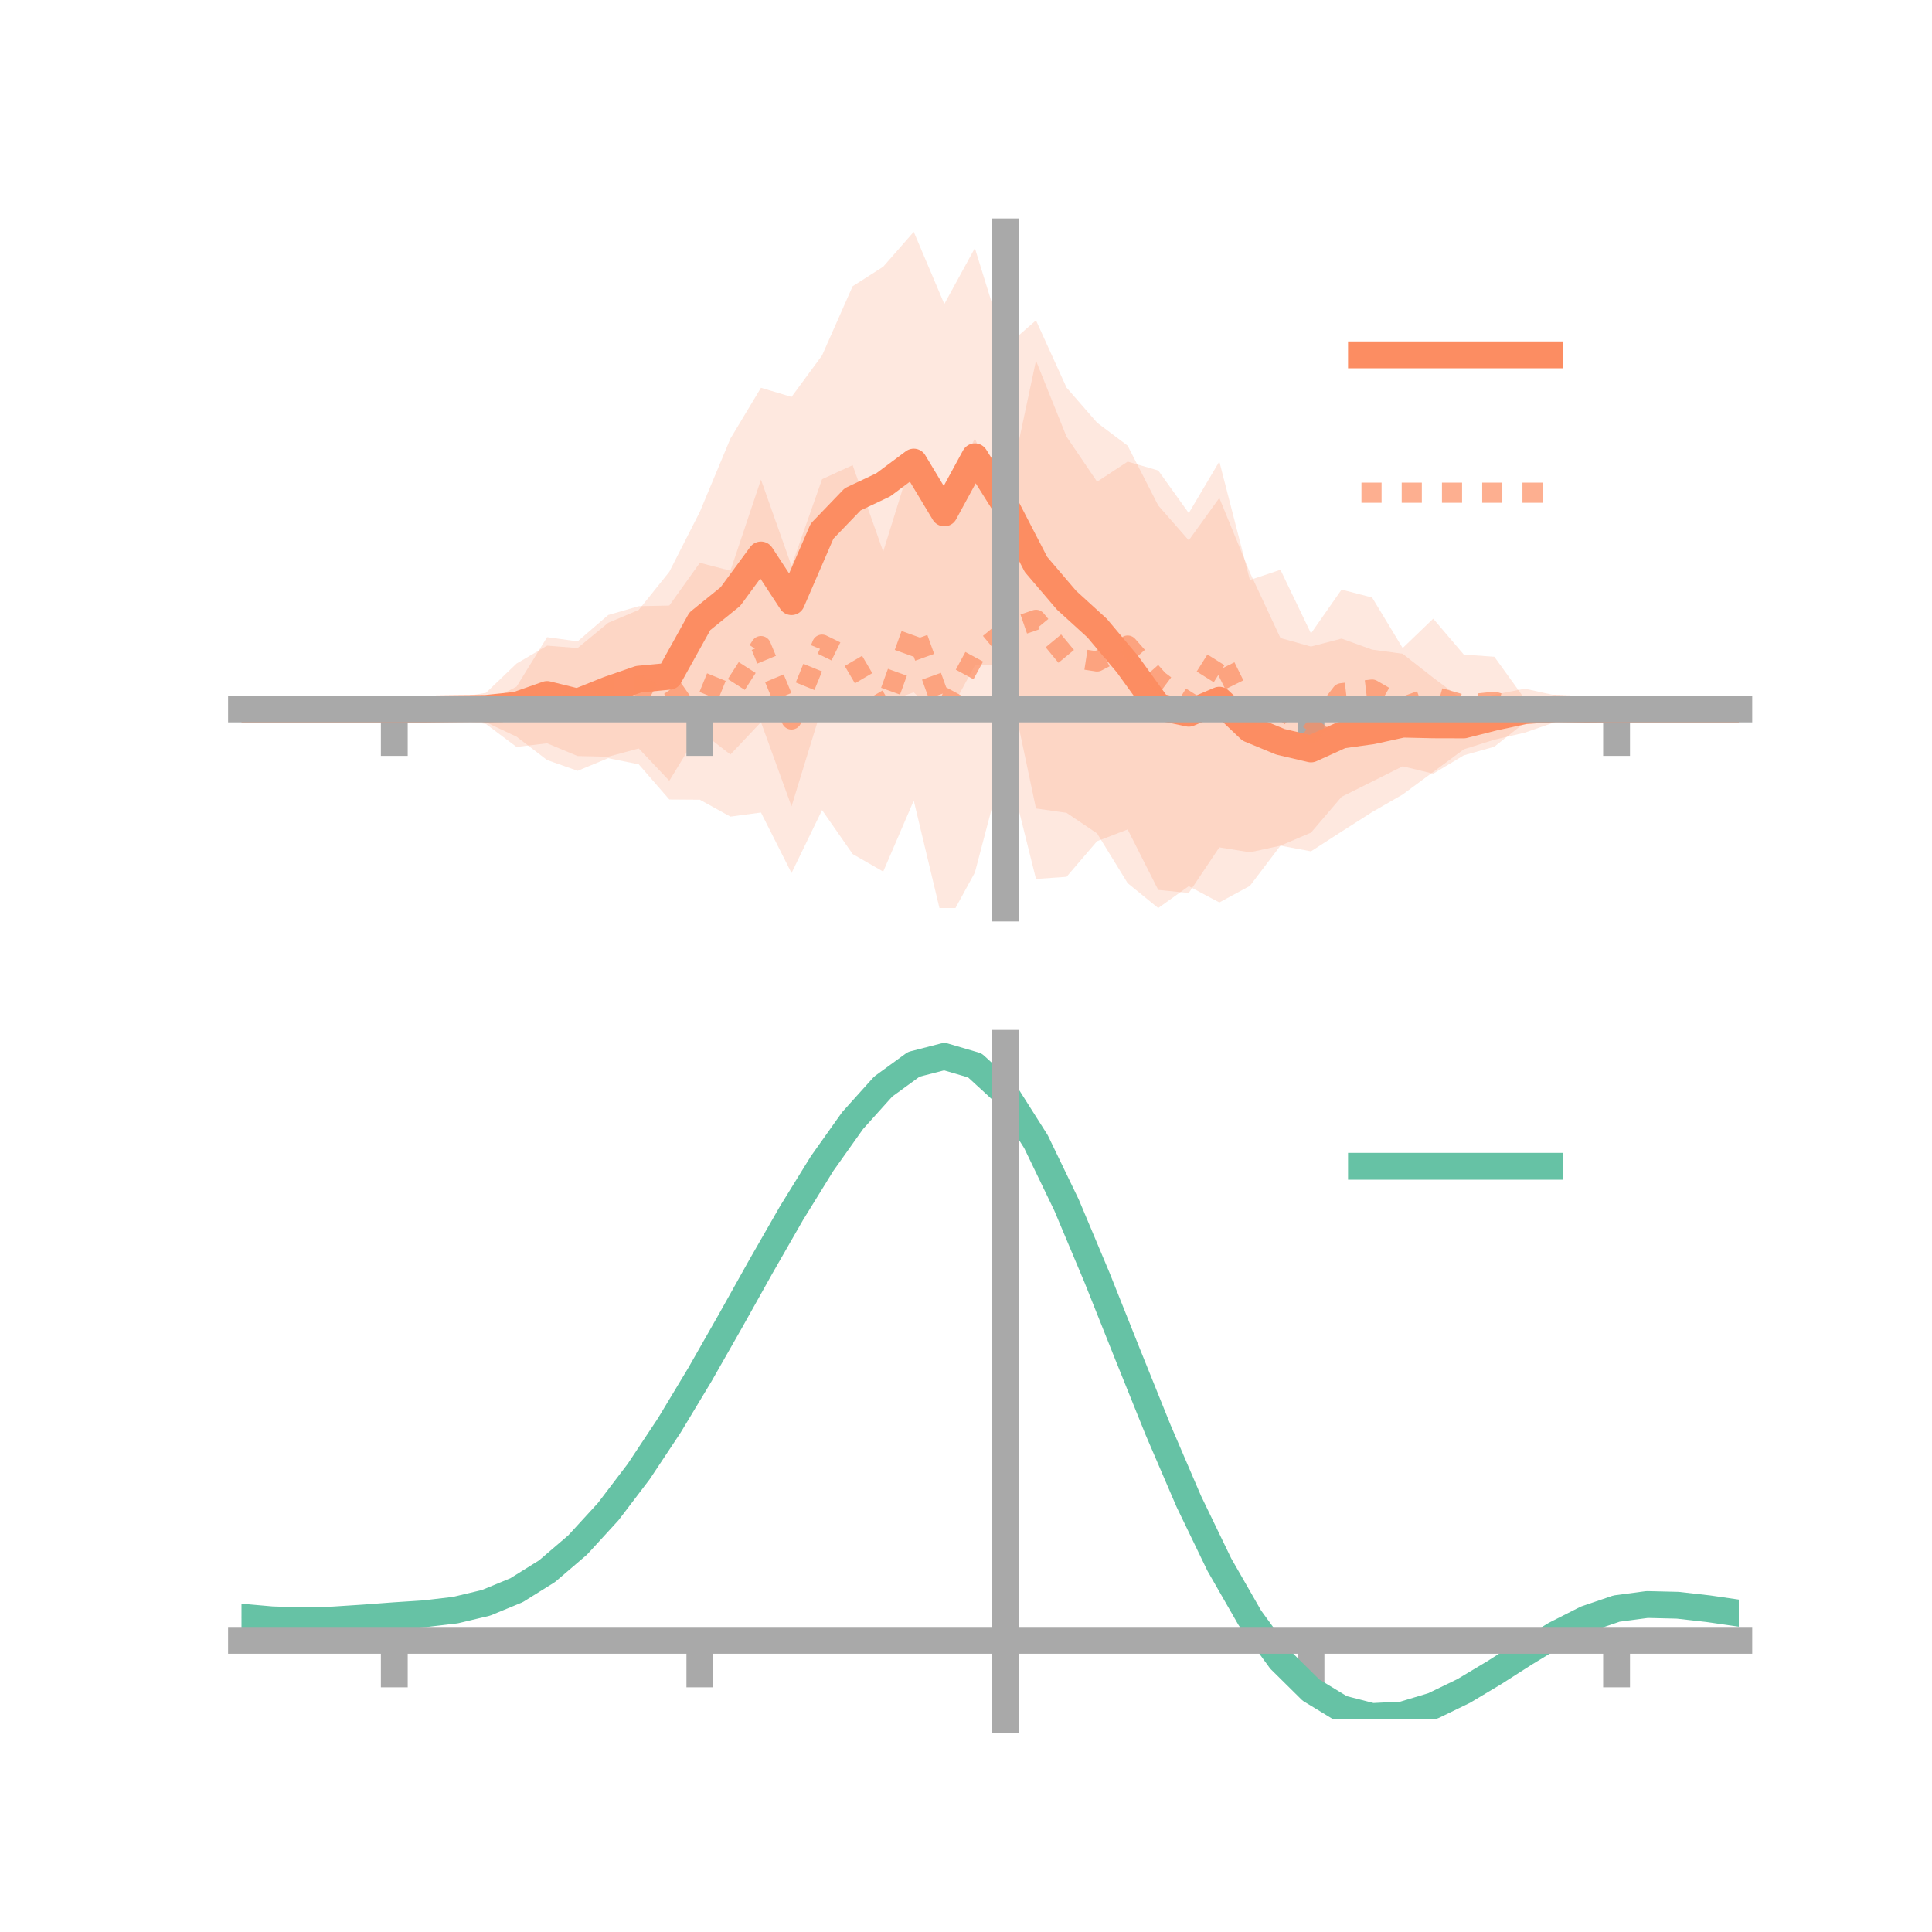 <?xml version="1.0" encoding="utf-8" standalone="no"?>
<!DOCTYPE svg PUBLIC "-//W3C//DTD SVG 1.1//EN"
  "http://www.w3.org/Graphics/SVG/1.1/DTD/svg11.dtd">
<!-- Created with matplotlib (https://matplotlib.org/) -->
<svg height="144pt" version="1.1" viewBox="0 0 144 144" width="144pt" xmlns="http://www.w3.org/2000/svg" xmlns:xlink="http://www.w3.org/1999/xlink">
 <defs>
  <style type="text/css">*{stroke-linecap:butt;stroke-linejoin:round;}</style>
 </defs>
 <g id="figure_1">
  <g id="patch_1">
   <path d="M 0 144 
L 144 144 
L 144 0 
L 0 0 
z
" style="fill:none;"/>
  </g>
  <g id="axes_1">
   <g id="patch_2">
    <path d="M 18 67.68 
L 129.6 67.68 
L 129.6 17.28 
L 18 17.28 
z
" style="fill:none;"/>
   </g>
   <g id="PolyCollection_1">
    <path clip-path="url(#p04640dfb3a)" d="M 18 52.839 
L 18 52.839 
L 20.278 52.839 
L 22.555 52.839 
L 24.833 52.839 
L 27.11 52.839 
L 29.388 52.839 
L 31.665 52.794 
L 33.943 52.016 
L 36.22 51.639 
L 38.498 49.46 
L 40.776 48.122 
L 43.053 48.3 
L 45.331 46.421 
L 47.608 45.457 
L 49.886 42.618 
L 52.163 38.146 
L 54.441 32.69 
L 56.718 28.903 
L 58.996 29.584 
L 61.273 26.489 
L 63.551 21.334 
L 65.829 19.88 
L 68.106 17.28 
L 70.384 22.659 
L 72.661 18.492 
L 74.939 25.856 
L 77.216 23.879 
L 79.494 28.891 
L 81.771 31.505 
L 84.049 33.219 
L 86.327 37.674 
L 88.604 40.272 
L 90.882 37.113 
L 93.159 42.669 
L 95.437 47.553 
L 97.714 48.19 
L 99.992 47.596 
L 102.269 48.418 
L 104.547 48.728 
L 106.824 50.513 
L 109.102 52.212 
L 111.38 51.777 
L 113.657 51.331 
L 115.935 51.832 
L 118.212 52.771 
L 120.49 52.839 
L 122.767 52.839 
L 125.045 52.839 
L 127.322 52.839 
L 129.6 52.839 
L 129.6 52.839 
L 129.6 52.839 
L 127.322 52.839 
L 125.045 52.839 
L 122.767 52.839 
L 120.49 52.839 
L 118.212 52.942 
L 115.935 53.812 
L 113.657 54.605 
L 111.38 55.133 
L 109.102 55.851 
L 106.824 57.536 
L 104.547 59.218 
L 102.269 60.529 
L 99.992 61.983 
L 97.714 63.453 
L 95.437 63.03 
L 93.159 66.031 
L 90.882 67.263 
L 88.604 66.05 
L 86.327 67.68 
L 84.049 65.826 
L 81.771 62.12 
L 79.494 60.584 
L 77.216 60.259 
L 74.939 49.475 
L 72.661 49.599 
L 70.384 53.796 
L 68.106 51.603 
L 65.829 52.399 
L 63.551 53.101 
L 61.273 52.684 
L 58.996 60.102 
L 56.718 53.828 
L 54.441 56.238 
L 52.163 54.467 
L 49.886 58.194 
L 47.608 55.787 
L 45.331 56.401 
L 43.053 56.351 
L 40.776 55.403 
L 38.498 55.671 
L 36.22 53.962 
L 33.943 53.627 
L 31.665 52.901 
L 29.388 52.839 
L 27.11 52.839 
L 24.833 52.839 
L 22.555 52.839 
L 20.278 52.839 
L 18 52.839 
z
" style="fill:#fc8d62;fill-opacity:0.2;"/>
   </g>
   <g id="PolyCollection_2">
    <path clip-path="url(#p04640dfb3a)" d="M 18 52.839 
L 18 52.839 
L 20.278 52.839 
L 22.555 52.839 
L 24.833 52.839 
L 27.11 52.839 
L 29.388 52.839 
L 31.665 52.778 
L 33.943 51.962 
L 36.22 52.352 
L 38.498 51.182 
L 40.776 47.492 
L 43.053 47.803 
L 45.331 45.839 
L 47.608 45.181 
L 49.886 45.132 
L 52.163 41.947 
L 54.441 42.539 
L 56.718 35.748 
L 58.996 42.178 
L 61.273 35.716 
L 63.551 34.669 
L 65.829 41.112 
L 68.106 33.781 
L 70.384 36.925 
L 72.661 32.694 
L 74.939 37.576 
L 77.216 26.881 
L 79.494 32.549 
L 81.771 35.905 
L 84.049 34.406 
L 86.327 35.067 
L 88.604 38.242 
L 90.882 34.399 
L 93.159 43.23 
L 95.437 42.468 
L 97.714 47.209 
L 99.992 43.944 
L 102.269 44.535 
L 104.547 48.301 
L 106.824 46.111 
L 109.102 48.787 
L 111.38 48.952 
L 113.657 52.106 
L 115.935 52.58 
L 118.212 52.803 
L 120.49 52.839 
L 122.767 52.839 
L 125.045 52.839 
L 127.322 52.839 
L 129.6 52.839 
L 129.6 52.839 
L 129.6 52.839 
L 127.322 52.839 
L 125.045 52.839 
L 122.767 52.839 
L 120.49 52.839 
L 118.212 52.893 
L 115.935 53.38 
L 113.657 53.85 
L 111.38 55.657 
L 109.102 56.299 
L 106.824 57.666 
L 104.547 57.116 
L 102.269 58.256 
L 99.992 59.394 
L 97.714 62.061 
L 95.437 63.031 
L 93.159 63.525 
L 90.882 63.157 
L 88.604 66.558 
L 86.327 66.329 
L 84.049 61.824 
L 81.771 62.697 
L 79.494 65.352 
L 77.216 65.513 
L 74.939 56.387 
L 72.661 65.037 
L 70.384 69.196 
L 68.106 59.67 
L 65.829 64.964 
L 63.551 63.655 
L 61.273 60.379 
L 58.996 65.071 
L 56.718 60.561 
L 54.441 60.867 
L 52.163 59.606 
L 49.886 59.59 
L 47.608 56.968 
L 45.331 56.509 
L 43.053 57.452 
L 40.776 56.649 
L 38.498 54.906 
L 36.22 53.834 
L 33.943 53.491 
L 31.665 52.926 
L 29.388 52.839 
L 27.11 52.839 
L 24.833 52.839 
L 22.555 52.839 
L 20.278 52.839 
L 18 52.839 
z
" style="fill:#fc8d62;fill-opacity:0.2;"/>
   </g>
   <g id="matplotlib.axis_1">
    <g id="xtick_1">
     <g id="line2d_1">
      <defs>
       <path d="M 0 0 
L 0 3.5 
" id="m26101f16eb" style="stroke:#a9a9a9;stroke-width:2;"/>
      </defs>
      <g>
       <use style="fill:#a9a9a9;stroke:#a9a9a9;stroke-width:2;" x="29.388" xlink:href="#m26101f16eb" y="52.839"/>
      </g>
     </g>
    </g>
    <g id="xtick_2">
     <g id="line2d_2">
      <g>
       <use style="fill:#a9a9a9;stroke:#a9a9a9;stroke-width:2;" x="52.163" xlink:href="#m26101f16eb" y="52.839"/>
      </g>
     </g>
    </g>
    <g id="xtick_3">
     <g id="line2d_3">
      <g>
       <use style="fill:#a9a9a9;stroke:#a9a9a9;stroke-width:2;" x="74.939" xlink:href="#m26101f16eb" y="52.839"/>
      </g>
     </g>
    </g>
    <g id="xtick_4">
     <g id="line2d_4">
      <g>
       <use style="fill:#a9a9a9;stroke:#a9a9a9;stroke-width:2;" x="97.714" xlink:href="#m26101f16eb" y="52.839"/>
      </g>
     </g>
    </g>
    <g id="xtick_5">
     <g id="line2d_5">
      <g>
       <use style="fill:#a9a9a9;stroke:#a9a9a9;stroke-width:2;" x="120.49" xlink:href="#m26101f16eb" y="52.839"/>
      </g>
     </g>
    </g>
   </g>
   <g id="matplotlib.axis_2"/>
   <g id="line2d_6">
    <path clip-path="url(#p04640dfb3a)" d="M 18 52.839 
L 20.278 52.839 
L 22.555 52.839 
L 24.833 52.839 
L 27.11 52.839 
L 29.388 52.839 
L 31.665 52.848 
L 33.943 52.821 
L 36.22 52.8 
L 38.498 52.566 
L 40.776 51.763 
L 43.053 52.325 
L 45.331 51.411 
L 47.608 50.622 
L 49.886 50.406 
L 52.163 46.306 
L 54.441 44.464 
L 56.718 41.365 
L 58.996 44.843 
L 61.273 39.586 
L 63.551 37.217 
L 65.829 36.139 
L 68.106 34.442 
L 70.384 38.228 
L 72.661 34.045 
L 74.939 37.666 
L 77.216 42.069 
L 79.494 44.737 
L 81.771 46.813 
L 84.049 49.523 
L 86.327 52.677 
L 88.604 53.161 
L 90.882 52.188 
L 93.159 54.35 
L 95.437 55.291 
L 97.714 55.822 
L 99.992 54.789 
L 102.269 54.473 
L 104.547 53.973 
L 106.824 54.025 
L 109.102 54.031 
L 111.38 53.455 
L 113.657 52.968 
L 115.935 52.822 
L 118.212 52.856 
L 120.49 52.839 
L 122.767 52.839 
L 125.045 52.839 
L 127.322 52.839 
L 129.6 52.839 
" style="fill:none;stroke:#fc8d62;stroke-linecap:square;stroke-width:2;"/>
   </g>
   <g id="line2d_7">
    <path clip-path="url(#p04640dfb3a)" d="M 18 52.839 
L 20.278 52.839 
L 22.555 52.839 
L 24.833 52.839 
L 27.11 52.839 
L 29.388 52.839 
L 31.665 52.852 
L 33.943 52.726 
L 36.22 53.093 
L 38.498 53.044 
L 40.776 52.07 
L 43.053 52.627 
L 45.331 51.174 
L 47.608 51.074 
L 49.886 52.361 
L 52.163 50.776 
L 54.441 51.703 
L 56.718 48.155 
L 58.996 53.625 
L 61.273 48.047 
L 63.551 49.162 
L 65.829 53.038 
L 68.106 46.726 
L 70.384 53.061 
L 72.661 48.865 
L 74.939 46.981 
L 77.216 46.197 
L 79.494 48.951 
L 81.771 49.301 
L 84.049 48.115 
L 86.327 50.698 
L 88.604 52.4 
L 90.882 48.778 
L 93.159 53.377 
L 95.437 52.75 
L 97.714 54.635 
L 99.992 51.669 
L 102.269 51.395 
L 104.547 52.708 
L 106.824 51.888 
L 109.102 52.543 
L 111.38 52.305 
L 113.657 52.978 
L 115.935 52.98 
L 118.212 52.848 
L 120.49 52.839 
L 122.767 52.839 
L 125.045 52.839 
L 127.322 52.839 
L 129.6 52.839 
" style="fill:none;stroke:#fc8d62;stroke-dasharray:1.5,1.5;stroke-dashoffset:0;stroke-opacity:0.7;stroke-width:1.5;"/>
   </g>
   <g id="patch_3">
    <path d="M 74.939 67.68 
L 74.939 17.28 
" style="fill:none;stroke:#a9a9a9;stroke-linecap:square;stroke-linejoin:miter;stroke-width:2;"/>
   </g>
   <g id="patch_4">
    <path d="M 129.6 67.68 
L 129.6 17.28 
" style="fill:none;"/>
   </g>
   <g id="patch_5">
    <path d="M 18 52.839 
L 129.6 52.839 
" style="fill:none;stroke:#a9a9a9;stroke-linecap:square;stroke-linejoin:miter;stroke-width:2;"/>
   </g>
   <g id="patch_6">
    <path d="M 18 17.28 
L 129.6 17.28 
" style="fill:none;"/>
   </g>
   <g id="legend_1">
    <g id="line2d_8">
     <path d="M 101.475 26.449 
L 115.475 26.449 
" style="fill:none;stroke:#fc8d62;stroke-linecap:square;stroke-width:2;"/>
    </g>
    <g id="line2d_9"/>
    <g id="text_1">
     <!--   -->
     <g transform="translate(121.075 28.899)scale(0.07 -0.07)">
      <defs>
       <path id="DejaVuSans-32"/>
      </defs>
      <use xlink:href="#DejaVuSans-32"/>
     </g>
    </g>
    <g id="line2d_10">
     <path d="M 101.475 36.724 
L 115.475 36.724 
" style="fill:none;stroke:#fc8d62;stroke-dasharray:1.5,1.5;stroke-dashoffset:0;stroke-opacity:0.7;stroke-width:1.5;"/>
    </g>
    <g id="line2d_11"/>
    <g id="text_2">
     <!--   -->
     <g transform="translate(121.075 39.174)scale(0.07 -0.07)">
      <use xlink:href="#DejaVuSans-32"/>
     </g>
    </g>
   </g>
  </g>
  <g id="axes_2">
   <g id="patch_7">
    <path d="M 18 128.16 
L 129.6 128.16 
L 129.6 77.76 
L 18 77.76 
z
" style="fill:none;"/>
   </g>
   <g id="PolyCollection_3">
    <path clip-path="url(#p7d6fbf61ad)" d="M 18 120.575 
L 18 120.493 
L 20.278 120.702 
L 22.555 120.773 
L 24.833 120.708 
L 27.11 120.551 
L 29.388 120.374 
L 31.665 120.218 
L 33.943 119.946 
L 36.22 119.397 
L 38.498 118.444 
L 40.776 116.998 
L 43.053 115.007 
L 45.331 112.463 
L 47.608 109.398 
L 49.886 105.879 
L 52.163 102.006 
L 54.441 97.908 
L 56.718 93.74 
L 58.996 89.676 
L 61.273 85.906 
L 63.551 82.628 
L 65.829 80.044 
L 68.106 78.357 
L 70.384 77.76 
L 72.661 78.441 
L 74.939 80.566 
L 77.216 84.215 
L 79.494 89.009 
L 81.771 94.511 
L 84.049 100.313 
L 86.327 106.057 
L 88.604 111.444 
L 90.882 116.241 
L 93.159 120.278 
L 95.437 123.454 
L 97.714 125.73 
L 99.992 127.128 
L 102.269 127.718 
L 104.547 127.609 
L 106.824 126.936 
L 109.102 125.85 
L 111.38 124.511 
L 113.657 123.083 
L 115.935 121.722 
L 118.212 120.583 
L 120.49 119.813 
L 122.767 119.512 
L 125.045 119.572 
L 127.322 119.839 
L 129.6 120.181 
L 129.6 120.287 
L 129.6 120.287 
L 127.322 119.969 
L 125.045 119.719 
L 122.767 119.669 
L 120.49 119.975 
L 118.212 120.757 
L 115.935 121.93 
L 113.657 123.34 
L 111.38 124.824 
L 109.102 126.213 
L 106.824 127.338 
L 104.547 128.037 
L 102.269 128.16 
L 99.992 127.582 
L 97.714 126.209 
L 95.437 123.986 
L 93.159 120.902 
L 90.882 116.994 
L 88.604 112.356 
L 86.327 107.145 
L 84.049 101.585 
L 81.771 95.963 
L 79.494 90.626 
L 77.216 85.974 
L 74.939 82.434 
L 72.661 80.378 
L 70.384 79.722 
L 68.106 80.3 
L 65.829 81.926 
L 63.551 84.408 
L 61.273 87.551 
L 58.996 91.158 
L 56.718 95.04 
L 54.441 99.015 
L 52.163 102.918 
L 49.886 106.605 
L 47.608 109.954 
L 45.331 112.874 
L 43.053 115.302 
L 40.776 117.212 
L 38.498 118.609 
L 36.22 119.537 
L 33.943 120.072 
L 31.665 120.335 
L 29.388 120.48 
L 27.11 120.643 
L 24.833 120.782 
L 22.555 120.834 
L 20.278 120.766 
L 18 120.575 
z
" style="fill:#66c2a5;fill-opacity:0.2;"/>
   </g>
   <g id="matplotlib.axis_3">
    <g id="xtick_6">
     <g id="line2d_12">
      <g>
       <use style="fill:#a9a9a9;stroke:#a9a9a9;stroke-width:2;" x="29.388" xlink:href="#m26101f16eb" y="122.262"/>
      </g>
     </g>
    </g>
    <g id="xtick_7">
     <g id="line2d_13">
      <g>
       <use style="fill:#a9a9a9;stroke:#a9a9a9;stroke-width:2;" x="52.163" xlink:href="#m26101f16eb" y="122.262"/>
      </g>
     </g>
    </g>
    <g id="xtick_8">
     <g id="line2d_14">
      <g>
       <use style="fill:#a9a9a9;stroke:#a9a9a9;stroke-width:2;" x="74.939" xlink:href="#m26101f16eb" y="122.262"/>
      </g>
     </g>
    </g>
    <g id="xtick_9">
     <g id="line2d_15">
      <g>
       <use style="fill:#a9a9a9;stroke:#a9a9a9;stroke-width:2;" x="97.714" xlink:href="#m26101f16eb" y="122.262"/>
      </g>
     </g>
    </g>
    <g id="xtick_10">
     <g id="line2d_16">
      <g>
       <use style="fill:#a9a9a9;stroke:#a9a9a9;stroke-width:2;" x="120.49" xlink:href="#m26101f16eb" y="122.262"/>
      </g>
     </g>
    </g>
   </g>
   <g id="matplotlib.axis_4"/>
   <g id="line2d_17">
    <path clip-path="url(#p7d6fbf61ad)" d="M 18 120.534 
L 20.278 120.734 
L 22.555 120.803 
L 24.833 120.745 
L 27.11 120.597 
L 29.388 120.427 
L 31.665 120.277 
L 33.943 120.009 
L 36.22 119.467 
L 38.498 118.527 
L 40.776 117.105 
L 43.053 115.155 
L 45.331 112.669 
L 47.608 109.676 
L 49.886 106.242 
L 52.163 102.462 
L 54.441 98.461 
L 56.718 94.39 
L 58.996 90.417 
L 61.273 86.728 
L 63.551 83.518 
L 65.829 80.985 
L 68.106 79.328 
L 70.384 78.741 
L 72.661 79.409 
L 74.939 81.5 
L 77.216 85.095 
L 79.494 89.818 
L 81.771 95.237 
L 84.049 100.949 
L 86.327 106.601 
L 88.604 111.9 
L 90.882 116.618 
L 93.159 120.59 
L 95.437 123.72 
L 97.714 125.97 
L 99.992 127.355 
L 102.269 127.939 
L 104.547 127.823 
L 106.824 127.137 
L 109.102 126.032 
L 111.38 124.668 
L 113.657 123.211 
L 115.935 121.826 
L 118.212 120.67 
L 120.49 119.894 
L 122.767 119.591 
L 125.045 119.646 
L 127.322 119.904 
L 129.6 120.234 
" style="fill:none;stroke:#66c2a5;stroke-linecap:square;stroke-width:2;"/>
   </g>
   <g id="patch_8">
    <path d="M 74.939 128.16 
L 74.939 77.76 
" style="fill:none;stroke:#a9a9a9;stroke-linecap:square;stroke-linejoin:miter;stroke-width:2;"/>
   </g>
   <g id="patch_9">
    <path d="M 129.6 128.16 
L 129.6 77.76 
" style="fill:none;"/>
   </g>
   <g id="patch_10">
    <path d="M 18 122.262 
L 129.6 122.262 
" style="fill:none;stroke:#a9a9a9;stroke-linecap:square;stroke-linejoin:miter;stroke-width:2;"/>
   </g>
   <g id="patch_11">
    <path d="M 18 77.76 
L 129.6 77.76 
" style="fill:none;"/>
   </g>
   <g id="legend_2">
    <g id="line2d_18">
     <path d="M 101.475 86.929 
L 115.475 86.929 
" style="fill:none;stroke:#66c2a5;stroke-linecap:square;stroke-width:2;"/>
    </g>
    <g id="line2d_19"/>
    <g id="text_3">
     <!--   -->
     <g transform="translate(121.075 89.379)scale(0.07 -0.07)">
      <use xlink:href="#DejaVuSans-32"/>
     </g>
    </g>
   </g>
  </g>
 </g>
 <defs>
  <clipPath id="p04640dfb3a">
   <rect height="50.4" width="111.6" x="18" y="17.28"/>
  </clipPath>
  <clipPath id="p7d6fbf61ad">
   <rect height="50.4" width="111.6" x="18" y="77.76"/>
  </clipPath>
 </defs>
</svg>
